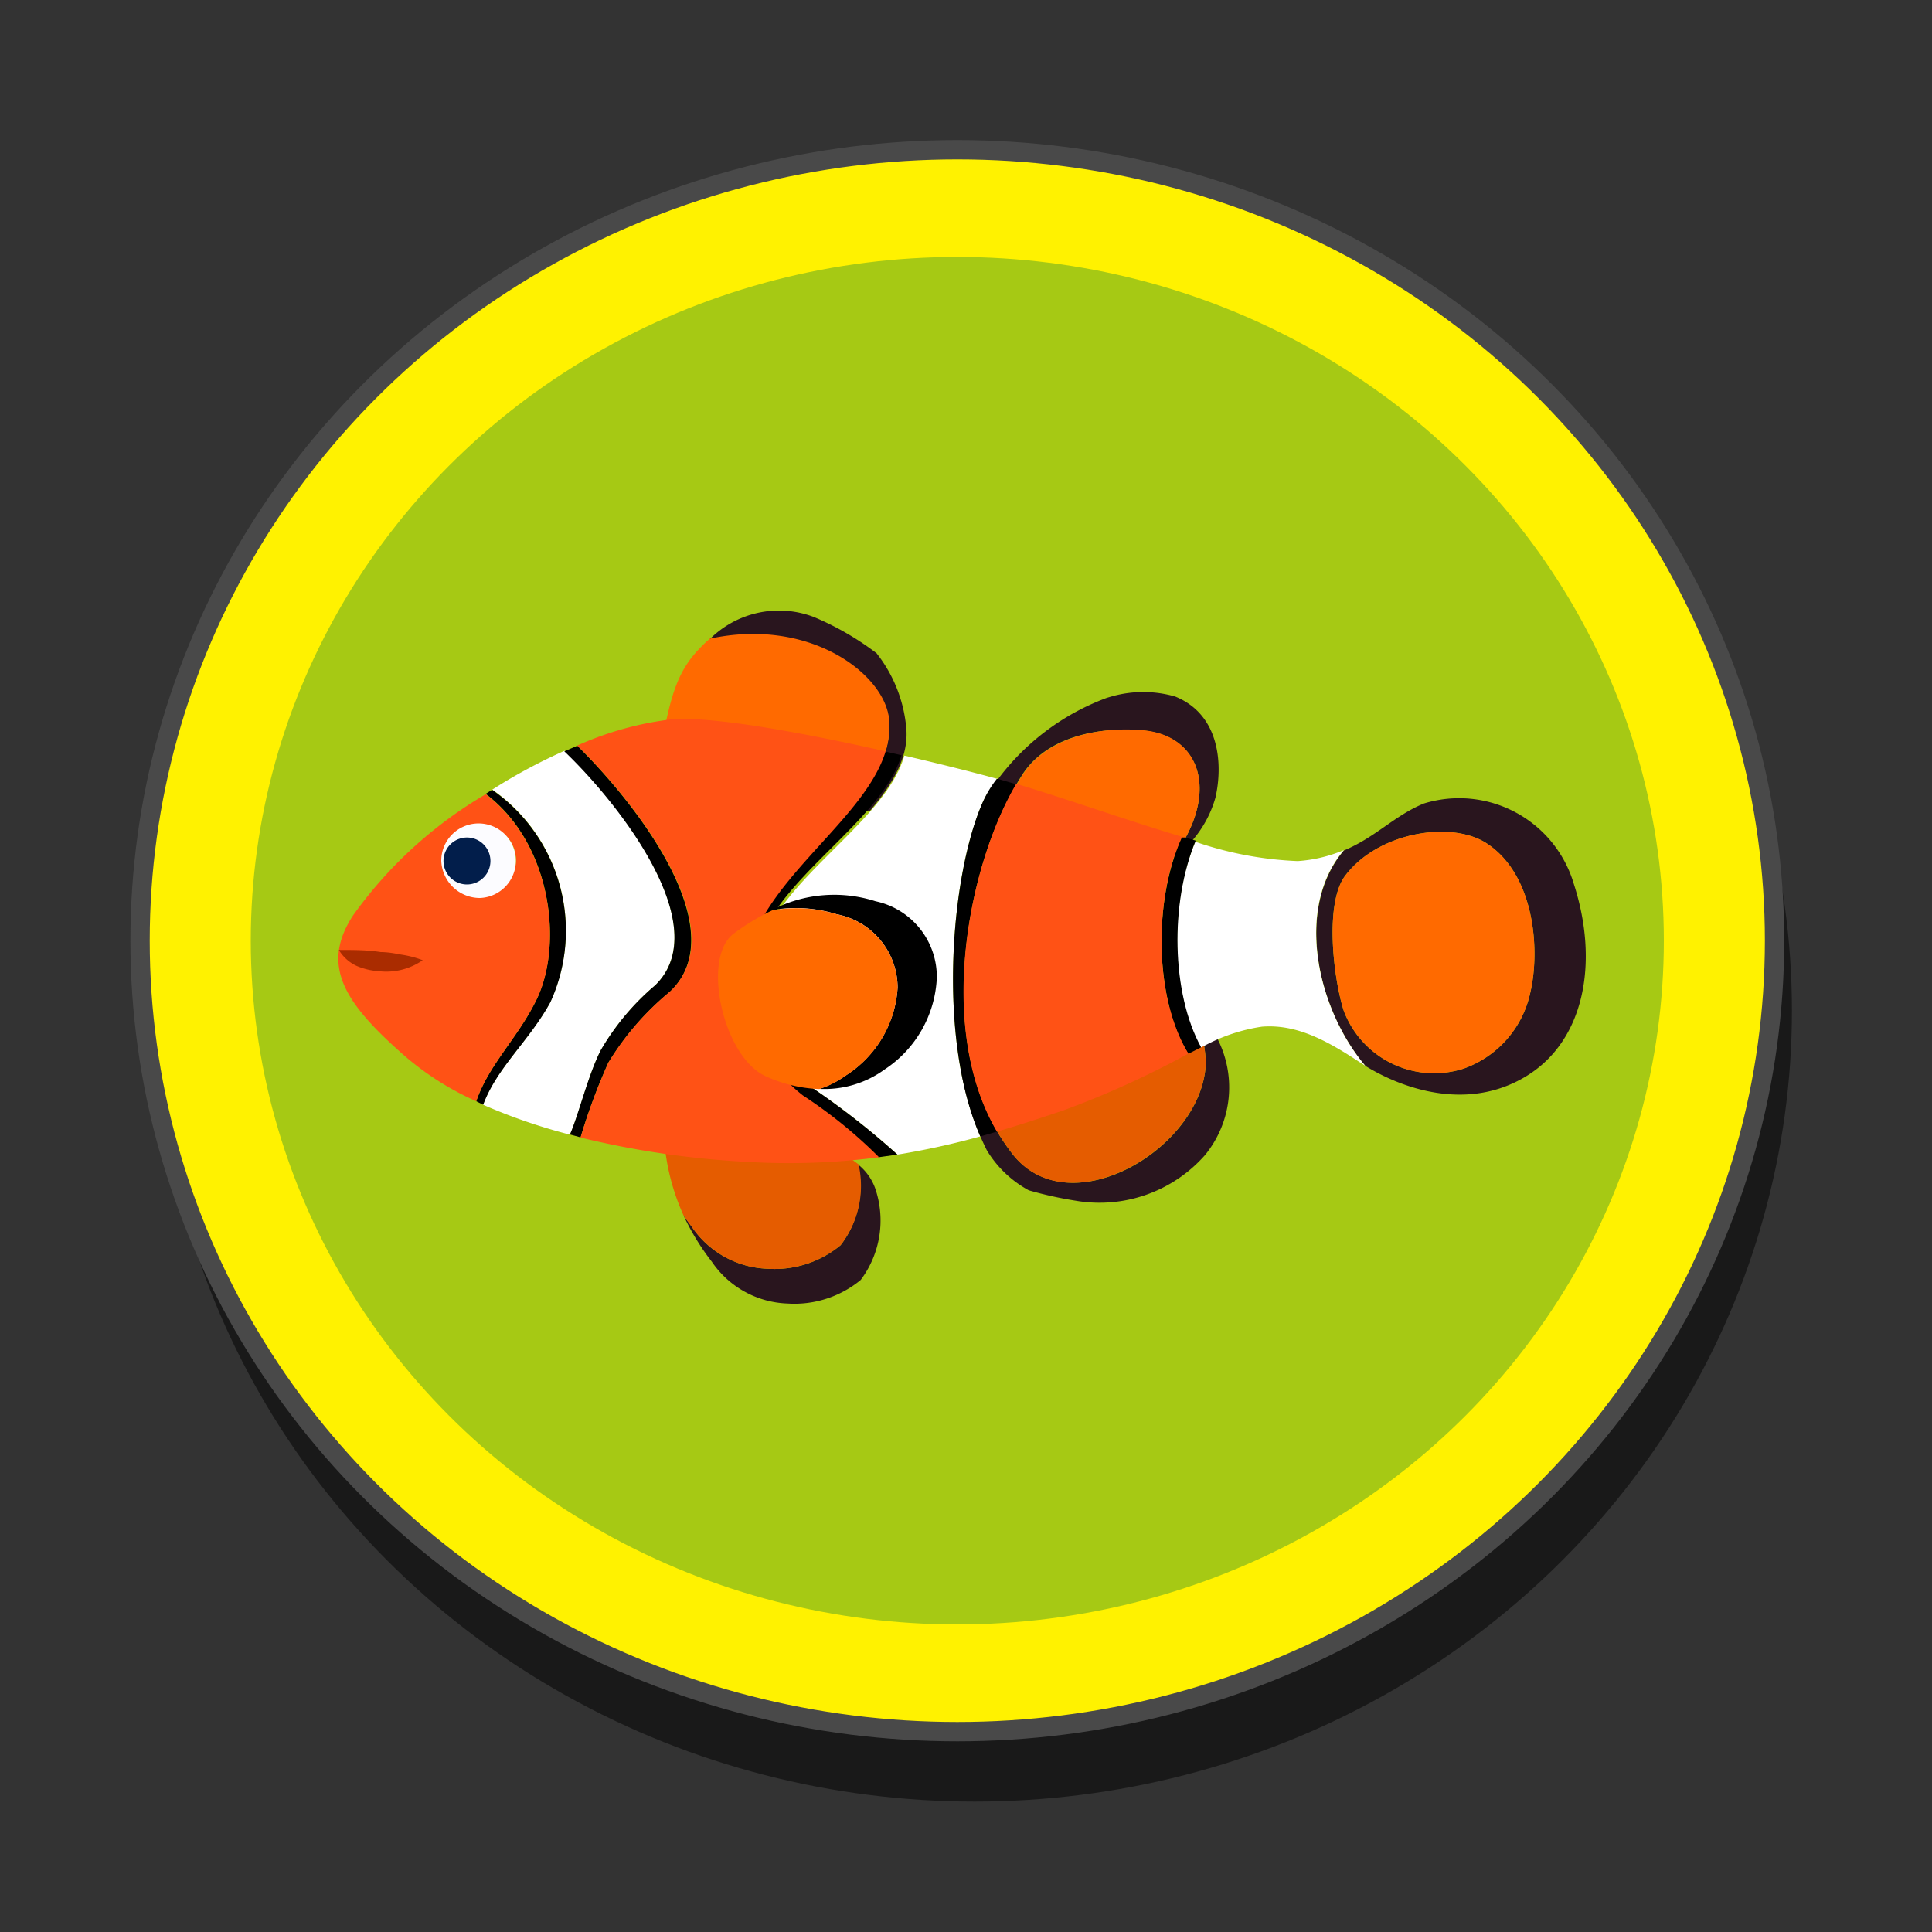 <svg id="Layer_1" data-name="Layer 1" xmlns="http://www.w3.org/2000/svg" viewBox="0 0 100 100"><rect x="0" y="0" width="100" height="100" fill="#333333" stroke="none"/><defs><style>.cls-1{opacity:0.5;}.cls-2{fill:#fff200;stroke:#494949;stroke-miterlimit:10;}.cls-3{fill:#a6c914;}.cls-4{fill:#29151e;}.cls-5{fill:#e55c00;}.cls-6{fill:#ff6a00;}.cls-7{fill:none;}.cls-8{fill:#fff;}.cls-9{fill:#ff5215;}.cls-10{fill:#fcfcff;}.cls-11{fill:#021e4b;}.cls-12{fill:#aa2c00;}</style></defs><ellipse class="cls-1" cx="50.45" cy="52.31" rx="42.3" ry="40.94"/><ellipse class="cls-2" cx="49.55" cy="48.69" rx="42.3" ry="40.94"/><ellipse class="cls-3" cx="49.55" cy="48.69" rx="36.57" ry="35.39"/><path class="cls-4" d="M62.36,59.8a7.28,7.28,0,0,1-6.67,2.35,20,20,0,0,1-2.44-.54,5.72,5.72,0,0,1-2.17-2.07,14.45,14.45,0,0,1-1.3-3.92c.16-.15.33-.31.51-.46a11.22,11.22,0,0,0,2.17,4.64c3,3.66,9.78-.41,9.95-4.74a5.81,5.81,0,0,0-.64-2.58,2.37,2.37,0,0,1,1.14,1.09A5.53,5.53,0,0,1,62.36,59.8Z"/><path class="cls-5" d="M62.41,55.06c-.17,4.33-7,8.4-9.95,4.74a11.22,11.22,0,0,1-2.17-4.64,10.67,10.67,0,0,1,2.39-1.56c2.25-1.05,6.8-2.22,9.09-1.12A5.81,5.81,0,0,1,62.41,55.06Z"/><path class="cls-4" d="M45,42l-.82-.22c1.18-1.47,2-3,1.82-4.58-.28-2.3-4.11-5.22-9.28-4.1a5.07,5.07,0,0,1,5.39-1.17,14.76,14.76,0,0,1,3.26,1.88,7.29,7.29,0,0,1,1.53,3.78C47.08,39.14,46.22,40.57,45,42Z"/><path class="cls-6" d="M44.19,41.74c-5.38-1.44-10-3-9.85-3.74.5-2.55.93-3.59,2.25-4.81a.86.86,0,0,0,.14-.13c5.17-1.12,9,1.8,9.28,4.1C46.2,38.78,45.37,40.27,44.19,41.74Z"/><path class="cls-4" d="M62.91,41.29a5.82,5.82,0,0,1-2.17,3.11,11.8,11.8,0,0,0,.7-1.18c1.43-2.76.43-5.16-2.28-5.41-2-.19-4.81.18-6.19,2.2a16.5,16.5,0,0,0-1.7,3.47l-1-.23a11.67,11.67,0,0,1,.64-1.8,12.41,12.41,0,0,1,6.38-5.33l.24-.07h0a6,6,0,0,1,3.29,0C63.18,37,63.29,39.64,62.91,41.29Z"/><path class="cls-6" d="M61.44,43.22a11.8,11.8,0,0,1-.7,1.18h0l-.52.42c-.42.35-4.31-.3-8.95-1.34A16.5,16.5,0,0,1,53,40c1.38-2,4.23-2.39,6.19-2.2C61.87,38.06,62.87,40.46,61.44,43.22Z"/><path class="cls-4" d="M44.55,66.25a5.39,5.39,0,0,1-3.78,1.22,4.94,4.94,0,0,1-3.93-2.17,12.37,12.37,0,0,1-1.46-2.39c.14.2.28.4.43.59a4.94,4.94,0,0,0,3.93,2.17,5.35,5.35,0,0,0,3.77-1.22,5,5,0,0,0,.9-4.18,2.8,2.8,0,0,1,.88,1.21A5.13,5.13,0,0,1,44.55,66.25Z"/><path class="cls-5" d="M43.51,64.45a5.35,5.35,0,0,1-3.77,1.22,4.94,4.94,0,0,1-3.93-2.17c-.15-.19-.29-.39-.43-.59a11.59,11.59,0,0,1-1-3.89c-.15-1.65,5.24-1.11,6.88-.45a11.4,11.4,0,0,1,3.18,1.7A5,5,0,0,1,43.51,64.45Z"/><path class="cls-7" d="M26.71,44.51a1.82,1.82,0,1,1-1.82-1.75A1.8,1.8,0,0,1,26.71,44.51Z"/><path class="cls-8" d="M33.91,51a12.91,12.91,0,0,0-2.81,3.36c-.65,1.26-1.16,3.4-1.6,4.37A29.75,29.75,0,0,1,25,57.18c.72-1.94,2.39-3.31,3.48-5.31a8.89,8.89,0,0,0-3-11l.27-.17a28.44,28.44,0,0,1,3.47-1.84C32,41.52,37.07,47.94,33.91,51Z"/><path d="M46.46,59.76l-1,.14a24.48,24.48,0,0,0-4-3.21,7.88,7.88,0,0,1-2.72-4c-2-5.8,5.68-9.42,7-13.81l.92.21c-1.32,4.41-9.68,7.77-7.29,13.43A9,9,0,0,0,42,56.27,40.3,40.3,0,0,1,46.46,59.76Z"/><path class="cls-8" d="M50.9,41.45c-1.68,3.7-2.41,12.23-.16,17.37a40,40,0,0,1-4.28.94A40.3,40.3,0,0,0,42,56.27a9,9,0,0,1-2.48-3.73c-2.39-5.66,6-9,7.29-13.43,1.85.43,3.56.86,4.83,1.21A5.63,5.63,0,0,0,50.9,41.45Z"/><path class="cls-4" d="M81.46,45.75a6.19,6.19,0,0,0-7.76-4.16c-1.52.62-2.5,1.75-4.14,2.43h0c-2.54,3-1.39,8.19,1.11,11.15h0c1.88,1.16,5.26,2.38,8.3.55S82.78,49.83,81.46,45.75ZM79.2,51.41a5.36,5.36,0,0,1-3.44,3.9,5,5,0,0,1-6.21-3c-.54-1.7-1-5.59.09-7,1.71-2.25,5.5-2.85,7.32-1.65C79.44,45.29,79.73,49.19,79.2,51.41Z"/><path class="cls-8" d="M70.67,55.17,70.41,55c-1.74-1.15-3.3-2-5.09-1.86a9.08,9.08,0,0,0-3,1l-.17.08c-1.54-2.8-1.62-7.48-.28-10.65a18.48,18.48,0,0,0,5.3,1A7.38,7.38,0,0,0,69.56,44C67,47,68.17,52.21,70.67,55.17Z"/><path d="M51.61,58.57l-.87.25c-2.25-5.14-1.52-13.67.16-17.37a5.63,5.63,0,0,1,.69-1.13l.07,0,.94.27C50.16,44.73,48.43,53.15,51.61,58.57Z"/><path class="cls-6" d="M79.2,51.41a5.36,5.36,0,0,1-3.44,3.9,5,5,0,0,1-6.21-3c-.54-1.7-1-5.59.09-7,1.71-2.25,5.5-2.85,7.32-1.65C79.44,45.29,79.73,49.19,79.2,51.41Z"/><path d="M28.49,51.87c-1.09,2-2.76,3.37-3.48,5.31L24.65,57c.65-1.9,2.12-3.24,3.09-5.2,1.42-2.85.85-8.1-2.6-10.71l.33-.21A8.89,8.89,0,0,1,28.49,51.87Z"/><path d="M34.67,51.34A14.54,14.54,0,0,0,31.49,55a31.18,31.18,0,0,0-1.44,3.87l-.55-.15c.44-1,.95-3.11,1.6-4.37A12.91,12.91,0,0,1,33.91,51c3.16-3.06-1.94-9.48-4.7-12.11l.67-.29C33.05,41.72,38,48.18,34.67,51.34Z"/><path d="M62.17,54.21l-.66.33c-1.75-2.84-1.83-7.91-.34-11.19l.18,0,.54.16C60.55,46.73,60.63,51.41,62.17,54.21Z"/><path class="cls-9" d="M25.14,41.11a22.25,22.25,0,0,0-6.87,6.28C16.57,50,17.84,51.94,21,54.7A15,15,0,0,0,24.65,57c.65-1.9,2.12-3.24,3.09-5.2C29.16,49,28.59,43.72,25.14,41.11Zm-.25,5.16a1.76,1.76,0,1,1,1.82-1.76A1.79,1.79,0,0,1,24.89,46.27ZM45.5,59.9a36.08,36.08,0,0,1-6.79.24,46.67,46.67,0,0,1-8.66-1.26A31.18,31.18,0,0,1,31.49,55a14.54,14.54,0,0,1,3.18-3.67c3.37-3.16-1.62-9.62-4.79-12.74a16.77,16.77,0,0,1,4.9-1.36c2.15-.16,6.86.71,11.06,1.66-1.34,4.39-9,8-7,13.81a7.88,7.88,0,0,0,2.72,4A24.48,24.48,0,0,1,45.5,59.9Zm16-5.36a47.86,47.86,0,0,1-6.45,2.93c-1.1.37-2.24.75-3.45,1.1-3.18-5.42-1.45-13.84,1-18,2.39.71,5.65,1.86,8.57,2.74C59.68,46.63,59.76,51.7,61.51,54.54Z"/><path d="M48.49,50.61a6,6,0,0,1-2.71,4.75,5.28,5.28,0,0,1-3.37,1,4.83,4.83,0,0,0,1.34-.68,5.8,5.8,0,0,0,2.71-4.57,3.88,3.88,0,0,0-3.16-3.79,7.11,7.11,0,0,0-3.36-.21,7,7,0,0,1,5.38-.46A4,4,0,0,1,48.49,50.61Z"/><path class="cls-6" d="M46.46,51.12a5.8,5.8,0,0,1-2.71,4.57,4.83,4.83,0,0,1-1.34.68,7.36,7.36,0,0,1-2.79-.67c-2.19-1-3.33-6.11-1.65-7.37a11.66,11.66,0,0,1,2-1.21,7.11,7.11,0,0,1,3.36.21A3.88,3.88,0,0,1,46.46,51.12Z"/><path class="cls-10" d="M24.84,46.48a1.93,1.93,0,1,0-2-1.93,2,2,0,0,0,2,1.93Z"/><path class="cls-11" d="M24.17,45.78a1.21,1.21,0,0,0,0-2.43,1.21,1.21,0,1,0,0,2.43Z"/><path class="cls-9" d="M17.54,49.17s1.38,1,4.34.53"/><path class="cls-12" d="M17.54,49.17c.82,0,1.47,0,2.17.11.34,0,.69.06,1.05.13a5.3,5.3,0,0,1,1.12.29,3.3,3.3,0,0,1-2.26.57A3.5,3.5,0,0,1,18.47,50,2.09,2.09,0,0,1,17.54,49.17Z"/></svg>